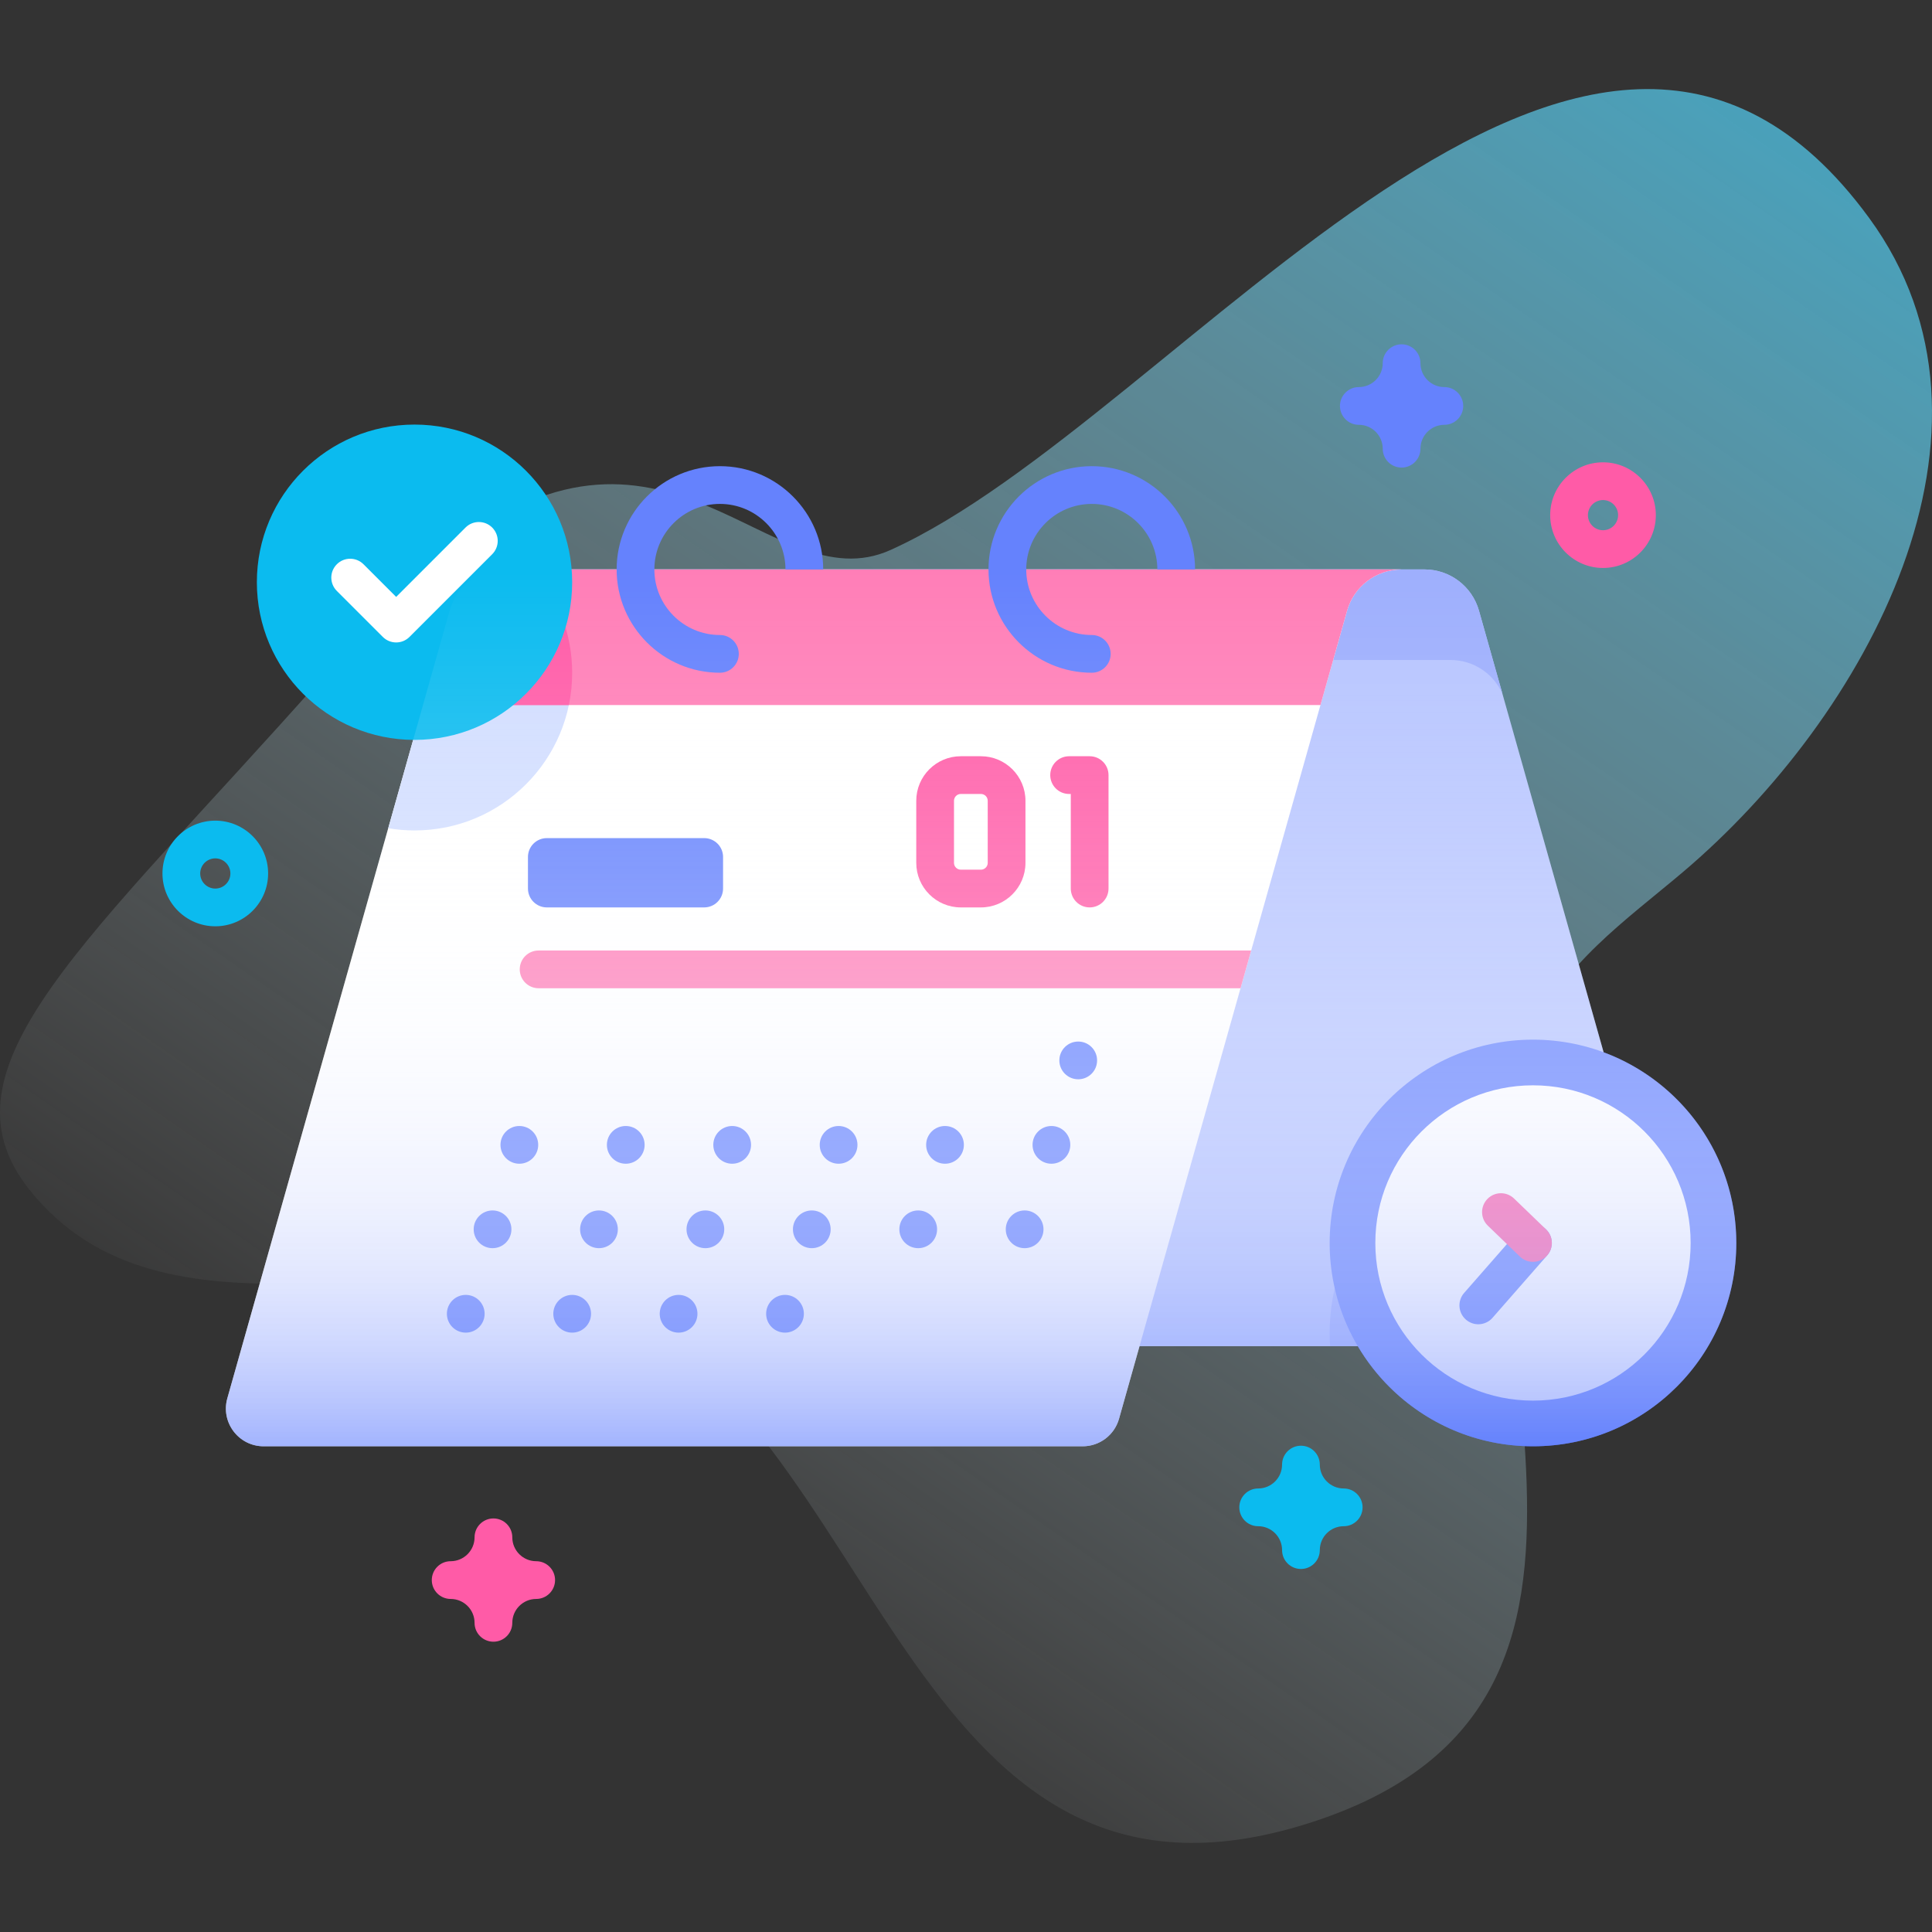 <svg width="300" height="300" viewBox="0 0 300 300" fill="none" xmlns="http://www.w3.org/2000/svg">
<rect x="0" y="0" width="300" height="300" fill="#333333" stroke="none"/>
<g clip-path="url(#clip0_850_383)">
<path d="M290.243 33.851C246.574 -25.873 183.223 65.108 138.298 85.394C119.376 93.938 103.335 57.823 68.521 86.386C61.738 91.951 55.931 98.582 50.11 105.149C13.508 146.446 -10.516 165.841 4.583 184.755C25.629 211.119 65.569 191.351 93.067 202.442C136.423 219.929 140.536 301.79 201.833 283.53C263.886 265.045 221.619 201.313 238.103 160.538C242.408 149.888 252.523 142.855 261.294 135.437C289.76 111.361 314.291 66.741 290.243 33.851Z" fill="url(#paint0_linear_850_383)"/>
<path d="M259.787 201.588L229.654 94.825C228.585 91.038 225.13 88.423 221.196 88.423H85.571L118.409 204.771C119.122 207.296 121.425 209.039 124.048 209.039H254.148C258.033 209.039 260.842 205.327 259.787 201.588Z" fill="#B6C4FF"/>
<path d="M206.469 207.071C206.469 207.733 206.496 208.388 206.537 209.039H254.148C258.033 209.039 260.842 205.327 259.787 201.588L253.579 179.592C248.99 176.991 243.691 175.5 238.041 175.5C220.604 175.5 206.469 189.635 206.469 207.071Z" fill="#9EAFFD"/>
<path d="M233.313 107.768C231.93 104.592 228.778 102.483 225.25 102.483L89.541 102.489L85.569 88.42H221.196C225.127 88.42 228.584 91.04 229.656 94.825L233.313 107.768Z" fill="#9EAFFD"/>
<path d="M217.638 88.425C213.707 88.425 210.25 91.038 209.177 94.823L173.761 220.311C173.048 222.835 170.745 224.579 168.122 224.579H40.939C37.054 224.579 34.245 220.867 35.3 217.128L69.818 94.823C70.884 91.038 74.341 88.425 78.279 88.425H217.638Z" fill="white"/>
<path d="M69.818 94.823L60.284 128.607C61.612 128.83 62.974 128.952 64.366 128.952C77.887 128.952 88.847 117.991 88.847 104.471C88.847 98.33 86.582 92.722 82.847 88.425H78.28C74.341 88.425 70.884 91.038 69.818 94.823Z" fill="#D1DDFF"/>
<path d="M194.283 147.594L192.631 153.454H83.635C82.012 153.454 80.705 152.141 80.705 150.524C80.705 148.901 82.012 147.594 83.635 147.594H194.283Z" fill="#FF7EB7"/>
<path d="M78.279 88.426C74.341 88.426 70.884 91.039 69.818 94.824L65.681 109.483H205.04L209.177 94.824C210.25 91.039 213.707 88.426 217.638 88.426H78.279Z" fill="#FF7EB7"/>
<path d="M88.846 104.473C88.846 106.189 88.67 107.865 88.33 109.482H65.678L69.82 94.822C70.887 91.037 74.344 88.424 78.281 88.424H82.846C86.578 92.725 88.846 98.332 88.846 104.473Z" fill="#FF5BA7"/>
<path d="M111.789 72.387C102.946 72.387 95.751 79.581 95.751 88.425C95.751 97.269 102.946 104.463 111.789 104.463C113.406 104.463 114.718 103.152 114.718 101.533C114.718 99.915 113.406 98.604 111.789 98.604C106.176 98.604 101.61 94.038 101.61 88.425C101.61 82.813 106.176 78.247 111.789 78.247C117.401 78.247 121.968 82.813 121.968 88.425H127.827C127.827 79.581 120.632 72.387 111.789 72.387Z" fill="#6582FD"/>
<path d="M169.532 72.387C160.689 72.387 153.494 79.581 153.494 88.425C153.494 97.269 160.689 104.463 169.532 104.463C171.15 104.463 172.462 103.152 172.462 101.533C172.462 99.915 171.15 98.604 169.532 98.604C163.92 98.604 159.353 94.038 159.353 88.425C159.353 82.813 163.92 78.247 169.532 78.247C175.145 78.247 179.711 82.813 179.711 88.425H185.57C185.57 79.581 178.375 72.387 169.532 72.387Z" fill="#6582FD"/>
<path d="M238.041 224.58C255.477 224.58 269.612 210.445 269.612 193.008C269.612 175.572 255.477 161.437 238.041 161.437C220.604 161.437 206.469 175.572 206.469 193.008C206.469 210.445 220.604 224.58 238.041 224.58Z" fill="#6582FD"/>
<path d="M238.041 217.489C251.561 217.489 262.522 206.529 262.522 193.008C262.522 179.488 251.561 168.527 238.041 168.527C224.52 168.527 213.56 179.488 213.56 193.008C213.56 206.529 224.52 217.489 238.041 217.489Z" fill="white"/>
<path d="M229.55 205.631C228.865 205.631 228.177 205.392 227.621 204.905C226.404 203.839 226.281 201.988 227.347 200.771L235.836 191.078C236.902 189.861 238.753 189.738 239.97 190.804C241.187 191.87 241.31 193.721 240.244 194.938L231.756 204.631C231.177 205.293 230.365 205.631 229.55 205.631Z" fill="#6582FD"/>
<path d="M238.04 195.938C237.309 195.938 236.576 195.666 236.007 195.119L231.033 190.324C229.869 189.201 229.834 187.347 230.957 186.182C232.079 185.016 233.934 184.982 235.099 186.105L240.073 190.899C241.238 192.022 241.273 193.877 240.15 195.042C239.575 195.638 238.808 195.938 238.04 195.938Z" fill="#FF5BA7"/>
<path d="M167.426 167.59C169.044 167.59 170.355 166.279 170.355 164.661C170.355 163.043 169.044 161.731 167.426 161.731C165.808 161.731 164.496 163.043 164.496 164.661C164.496 166.279 165.808 167.59 167.426 167.59Z" fill="#6582FD"/>
<path d="M80.644 180.704C82.262 180.704 83.573 179.392 83.573 177.774C83.573 176.156 82.262 174.844 80.644 174.844C79.026 174.844 77.714 176.156 77.714 177.774C77.714 179.392 79.026 180.704 80.644 180.704Z" fill="#6582FD"/>
<path d="M97.168 180.704C98.786 180.704 100.098 179.392 100.098 177.774C100.098 176.156 98.786 174.844 97.168 174.844C95.55 174.844 94.238 176.156 94.238 177.774C94.238 179.392 95.55 180.704 97.168 180.704Z" fill="#6582FD"/>
<path d="M113.692 180.704C115.31 180.704 116.622 179.392 116.622 177.774C116.622 176.156 115.31 174.844 113.692 174.844C112.074 174.844 110.763 176.156 110.763 177.774C110.763 179.392 112.074 180.704 113.692 180.704Z" fill="#6582FD"/>
<path d="M130.216 180.704C131.834 180.704 133.146 179.392 133.146 177.774C133.146 176.156 131.834 174.844 130.216 174.844C128.598 174.844 127.287 176.156 127.287 177.774C127.287 179.392 128.598 180.704 130.216 180.704Z" fill="#6582FD"/>
<path d="M146.741 180.704C148.359 180.704 149.671 179.392 149.671 177.774C149.671 176.156 148.359 174.844 146.741 174.844C145.123 174.844 143.811 176.156 143.811 177.774C143.811 179.392 145.123 180.704 146.741 180.704Z" fill="#6582FD"/>
<path d="M163.265 180.704C164.883 180.704 166.195 179.392 166.195 177.774C166.195 176.156 164.883 174.844 163.265 174.844C161.647 174.844 160.335 176.156 160.335 177.774C160.335 179.392 161.647 180.704 163.265 180.704Z" fill="#6582FD"/>
<path d="M76.483 193.817C78.101 193.817 79.413 192.505 79.413 190.887C79.413 189.269 78.101 187.958 76.483 187.958C74.865 187.958 73.553 189.269 73.553 190.887C73.553 192.505 74.865 193.817 76.483 193.817Z" fill="#6582FD"/>
<path d="M93.007 193.817C94.625 193.817 95.937 192.505 95.937 190.887C95.937 189.269 94.625 187.958 93.007 187.958C91.389 187.958 90.077 189.269 90.077 190.887C90.077 192.505 91.389 193.817 93.007 193.817Z" fill="#6582FD"/>
<path d="M109.532 193.817C111.15 193.817 112.461 192.505 112.461 190.887C112.461 189.269 111.15 187.958 109.532 187.958C107.914 187.958 106.602 189.269 106.602 190.887C106.602 192.505 107.914 193.817 109.532 193.817Z" fill="#6582FD"/>
<path d="M126.056 193.817C127.674 193.817 128.985 192.505 128.985 190.887C128.985 189.269 127.674 187.958 126.056 187.958C124.438 187.958 123.126 189.269 123.126 190.887C123.126 192.505 124.438 193.817 126.056 193.817Z" fill="#6582FD"/>
<path d="M142.58 193.817C144.198 193.817 145.51 192.505 145.51 190.887C145.51 189.269 144.198 187.958 142.58 187.958C140.962 187.958 139.651 189.269 139.651 190.887C139.651 192.505 140.962 193.817 142.58 193.817Z" fill="#6582FD"/>
<path d="M159.104 193.817C160.722 193.817 162.034 192.505 162.034 190.887C162.034 189.269 160.722 187.958 159.104 187.958C157.486 187.958 156.175 189.269 156.175 190.887C156.175 192.505 157.486 193.817 159.104 193.817Z" fill="#6582FD"/>
<path d="M72.322 206.931C73.94 206.931 75.252 205.619 75.252 204.001C75.252 202.383 73.94 201.071 72.322 201.071C70.704 201.071 69.393 202.383 69.393 204.001C69.393 205.619 70.704 206.931 72.322 206.931Z" fill="#6582FD"/>
<path d="M88.847 206.931C90.465 206.931 91.777 205.619 91.777 204.001C91.777 202.383 90.465 201.071 88.847 201.071C87.229 201.071 85.917 202.383 85.917 204.001C85.917 205.619 87.229 206.931 88.847 206.931Z" fill="#6582FD"/>
<path d="M105.371 206.931C106.989 206.931 108.301 205.619 108.301 204.001C108.301 202.383 106.989 201.071 105.371 201.071C103.753 201.071 102.441 202.383 102.441 204.001C102.441 205.619 103.753 206.931 105.371 206.931Z" fill="#6582FD"/>
<path d="M121.896 206.931C123.514 206.931 124.825 205.619 124.825 204.001C124.825 202.383 123.514 201.071 121.896 201.071C120.277 201.071 118.966 202.383 118.966 204.001C118.966 205.619 120.277 206.931 121.896 206.931Z" fill="#6582FD"/>
<path d="M109.347 140.902H84.91C83.293 140.902 81.981 139.59 81.981 137.972V133.072C81.981 131.454 83.293 130.143 84.91 130.143H109.347C110.965 130.143 112.277 131.454 112.277 133.072V137.972C112.277 139.59 110.965 140.902 109.347 140.902Z" fill="#6582FD"/>
<path d="M152.317 140.902H149.193C145.379 140.902 142.277 137.799 142.277 133.986V124.343C142.277 120.53 145.379 117.428 149.193 117.428H152.317C156.13 117.428 159.233 120.53 159.233 124.343V133.986C159.233 137.799 156.13 140.902 152.317 140.902ZM149.193 123.287C148.61 123.287 148.136 123.761 148.136 124.343V133.986C148.136 134.568 148.61 135.042 149.193 135.042H152.317C152.899 135.042 153.373 134.568 153.373 133.986V124.343C153.373 123.761 152.899 123.287 152.317 123.287H149.193Z" fill="#FF5BA7"/>
<path d="M169.201 140.902C167.583 140.902 166.271 139.59 166.271 137.972V123.287H166.011C164.393 123.287 163.082 121.975 163.082 120.357C163.082 118.74 164.393 117.428 166.011 117.428H169.201C170.819 117.428 172.131 118.74 172.131 120.357V137.972C172.131 139.59 170.819 140.902 169.201 140.902Z" fill="#FF5BA7"/>
<path d="M64.366 114.89C77.886 114.89 88.847 103.929 88.847 90.409C88.847 76.888 77.886 65.928 64.366 65.928C50.845 65.928 39.885 76.888 39.885 90.409C39.885 103.929 50.845 114.89 64.366 114.89Z" fill="#0BBBEF"/>
<path d="M61.515 99.759C60.766 99.759 60.015 99.473 59.444 98.901L52.304 91.762C51.159 90.618 51.159 88.762 52.304 87.619C53.447 86.475 55.303 86.475 56.446 87.619L61.515 92.687L72.285 81.917C73.428 80.773 75.284 80.773 76.427 81.917C77.572 83.061 77.572 84.916 76.427 86.06L63.586 98.901C63.015 99.473 62.265 99.759 61.515 99.759Z" fill="white"/>
<path d="M33.431 143.835C28.908 143.835 25.228 140.155 25.228 135.632C25.228 131.108 28.908 127.429 33.431 127.429C37.955 127.429 41.634 131.108 41.634 135.632C41.634 140.155 37.954 143.835 33.431 143.835ZM33.431 133.288C32.139 133.288 31.087 134.339 31.087 135.632C31.087 136.924 32.139 137.976 33.431 137.976C34.724 137.976 35.775 136.924 35.775 135.632C35.775 134.339 34.723 133.288 33.431 133.288Z" fill="#0BBBEF"/>
<path d="M248.915 88.193C244.392 88.193 240.712 84.514 240.712 79.99C240.712 75.467 244.392 71.788 248.915 71.788C253.438 71.788 257.118 75.467 257.118 79.99C257.118 84.513 253.438 88.193 248.915 88.193ZM248.915 77.647C247.622 77.647 246.571 78.698 246.571 79.99C246.571 81.283 247.622 82.334 248.915 82.334C250.208 82.334 251.259 81.283 251.259 79.99C251.259 78.698 250.208 77.647 248.915 77.647Z" fill="#FF5BA7"/>
<path d="M202.01 243.63C200.392 243.63 199.08 242.319 199.08 240.7C199.08 238.654 197.415 236.99 195.369 236.99C193.751 236.99 192.439 235.678 192.439 234.06C192.439 232.442 193.751 231.13 195.369 231.13C197.415 231.13 199.08 229.466 199.08 227.419C199.08 225.801 200.392 224.49 202.01 224.49C203.627 224.49 204.939 225.801 204.939 227.419C204.939 229.466 206.604 231.13 208.65 231.13C210.268 231.13 211.58 232.442 211.58 234.06C211.58 235.678 210.268 236.99 208.65 236.99C206.604 236.99 204.939 238.654 204.939 240.7C204.939 242.319 203.627 243.63 202.01 243.63Z" fill="#0BBBEF"/>
<path d="M217.638 72.605C216.021 72.605 214.709 71.294 214.709 69.675C214.709 67.629 213.044 65.965 210.998 65.965C209.38 65.965 208.068 64.653 208.068 63.035C208.068 61.417 209.38 60.105 210.998 60.105C213.044 60.105 214.709 58.441 214.709 56.395C214.709 54.776 216.021 53.465 217.638 53.465C219.256 53.465 220.568 54.776 220.568 56.395C220.568 58.441 222.233 60.105 224.279 60.105C225.897 60.105 227.208 61.417 227.208 63.035C227.208 64.653 225.897 65.965 224.279 65.965C222.233 65.965 220.568 67.629 220.568 69.675C220.568 71.294 219.256 72.605 217.638 72.605Z" fill="#6582FD"/>
<path d="M76.62 254.924C75.002 254.924 73.69 253.613 73.69 251.994C73.69 249.948 72.025 248.284 69.979 248.284C68.361 248.284 67.049 246.972 67.049 245.354C67.049 243.736 68.361 242.424 69.979 242.424C72.025 242.424 73.69 240.759 73.69 238.713C73.69 237.095 75.002 235.783 76.62 235.783C78.237 235.783 79.549 237.095 79.549 238.713C79.549 240.759 81.214 242.424 83.26 242.424C84.878 242.424 86.19 243.736 86.19 245.354C86.19 246.972 84.878 248.284 83.26 248.284C81.214 248.284 79.549 249.948 79.549 251.994C79.549 253.613 78.237 254.924 76.62 254.924Z" fill="#FF5BA7"/>
<path d="M249.008 163.398L229.653 94.825C228.585 91.038 225.129 88.423 221.195 88.423H85.571L85.572 88.425H78.279C74.341 88.425 70.884 91.038 69.818 94.824L35.3 217.129C34.245 220.868 37.054 224.579 40.939 224.579H168.122C170.745 224.579 173.048 222.836 173.761 220.312L176.943 209.039H210.844C216.337 218.338 226.458 224.579 238.041 224.579C255.477 224.579 269.612 210.444 269.612 193.008C269.611 179.429 261.037 167.854 249.008 163.398Z" fill="url(#paint1_linear_850_383)"/>
</g>
<defs>
<linearGradient id="paint0_linear_850_383" x1="72.257" y1="252.763" x2="321" y2="-106.5" gradientUnits="userSpaceOnUse">
<stop stop-color="white" stop-opacity="0"/>
<stop offset="1" stop-color="#0BBBEF"/>
</linearGradient>
<linearGradient id="paint1_linear_850_383" x1="152.344" y1="224.58" x2="152.344" y2="88.423" gradientUnits="userSpaceOnUse">
<stop stop-color="#6582FD" stop-opacity="0.6"/>
<stop offset="0.05" stop-color="#839AFD" stop-opacity="0.57"/>
<stop offset="0.116" stop-color="#A4B5FE" stop-opacity="0.53"/>
<stop offset="0.19" stop-color="#C1CCFE" stop-opacity="0.486"/>
<stop offset="0.273" stop-color="#D8DFFE" stop-opacity="0.436"/>
<stop offset="0.368" stop-color="#E9EDFF" stop-opacity="0.379"/>
<stop offset="0.482" stop-color="#F6F8FF" stop-opacity="0.31"/>
<stop offset="0.635" stop-color="#FDFDFF" stop-opacity="0.218"/>
<stop offset="0.997" stop-color="white" stop-opacity="0"/>
</linearGradient>
<clipPath id="clip0_850_383">
<rect width="300" height="300" fill="white"/>
</clipPath>
</defs>
</svg>
